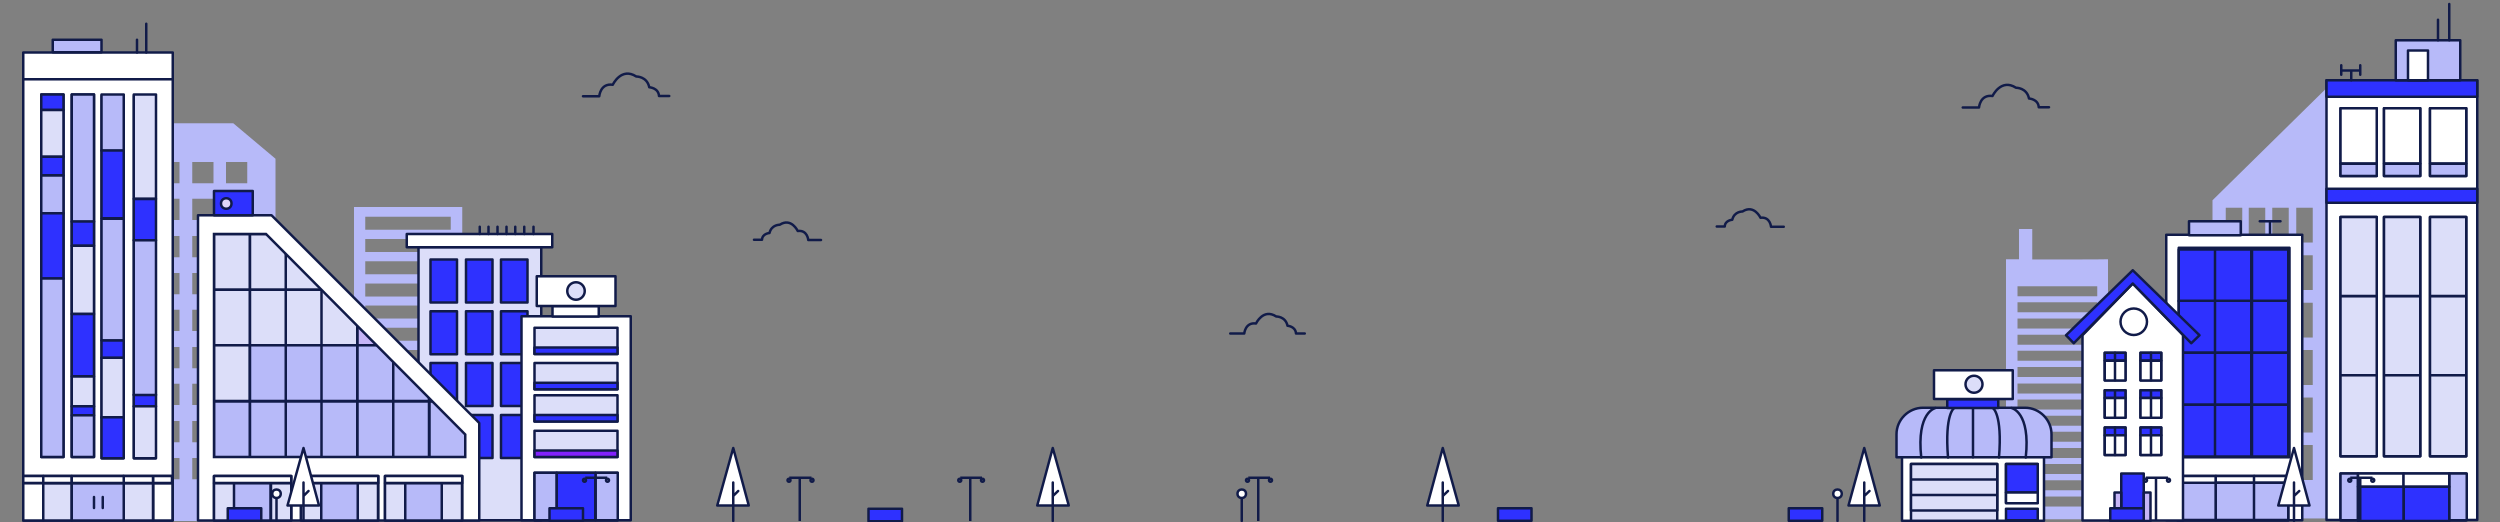 <svg version="1.1" id="Layer_1" xmlns="http://www.w3.org/2000/svg" xmlns:xlink="http://www.w3.org/1999/xlink" x="0" y="0" viewBox="0 0 1000 208.9" style="enable-background:new 0 0 1000 208.9" xml:space="preserve"><rect x="0" y="0" width="1000" height="208.9" fill="#808080" stroke="none"/><style>.st0{fill:#b7baf9}.st1{fill:#dcdef9;stroke-linecap:round;stroke-linejoin:round}.st1,.st2,.st3{stroke:#111b49;stroke-miterlimit:10}.st2{fill:#fff;stroke-linecap:round;stroke-linejoin:round}.st3{fill:none}.st3,.st4,.st5{stroke-linecap:round;stroke-linejoin:round}.st4{fill:#2e31ff;stroke:#111b49;stroke-miterlimit:10}.st5{fill:#b7baf9}.st10,.st11,.st5,.st7{stroke:#111b49;stroke-miterlimit:10}.st7{fill:#c6b5f7;stroke-linecap:round;stroke-linejoin:round}.st10,.st11{fill:none}.st11{fill:#fff}</style><path class="st0" d="M141.6 82.8v124.8h43.3V82.8h-43.3zm38.7 89h-34.2v-5.2h34.2v5.2zm0-8.9h-34.2v-5.2h34.2v5.2zm0-8.9h-34.2v-5.2h34.2v5.2zm0-8.8h-34.2V140h34.2v5.2zm0-8.9h-34.2v-5.2h34.2v5.2zm0-8.9h-34.2v-5.2h34.2v5.2zm0-8.8h-34.2v-5.2h34.2v5.2zm0-8.9h-34.2v-5.2h34.2v5.2zm0-8.9h-34.2v-5.2h34.2v5.2zm0-8.9h-34.2v-5.2h34.2v5.2zM93.3 49.3H57v159.1h53.2V63.5L93.3 49.3zM71.8 191.7h-8.5v-8.5h8.5v8.5zm0-14.8h-8.5v-8.5h8.5v8.5zm0-14.9h-8.5v-8.5h8.5v8.5zm0-14.7h-8.5v-8.5h8.5v8.5zm0-14.9h-8.5v-8.5h8.5v8.5zm0-14.7h-8.5v-8.5h8.5v8.5zm0-14.8h-8.5v-8.5h8.5v8.5zm0-14.9h-8.5v-8.5h8.5V88zm0-14.7h-8.5v-8.5h8.5v8.5zm13.6 118.4h-8.5v-8.5h8.5v8.5zm0-14.8h-8.5v-8.5h8.5v8.5zm0-14.9h-8.5v-8.5h8.5v8.5zm0-14.7h-8.5v-8.5h8.5v8.5zm0-14.9h-8.5v-8.5h8.5v8.5zm0-14.7h-8.5v-8.5h8.5v8.5zm0-14.8h-8.5v-8.5h8.5v8.5zm0-14.9h-8.5v-8.5h8.5V88zm0-14.7h-8.5v-8.5h8.5v8.5zm13.5 118.4h-8.5v-8.5h8.5v8.5zm0-14.8h-8.5v-8.5h8.5v8.5zm0-14.9h-8.5v-8.5h8.5v8.5zm0-14.7h-8.5v-8.5h8.5v8.5zm0-14.9h-8.5v-8.5h8.5v8.5zm0-14.7h-8.5v-8.5h8.5v8.5zm0-14.8h-8.5v-8.5h8.5v8.5zm0-14.9h-8.5v-8.5h8.5V88zm0-14.7h-8.5v-8.5h8.5v8.5z"/><path class="st1" d="M167.4 98.8h49.1v109.3h-49.1z"/><path class="st2" d="M162.7 93.6h58.2v5.3h-58.2z"/><path class="st3" d="M191.9 90.7v2.9M195.4 90.7v2.9M199 90.7v2.9M202.6 90.7v2.9M206.1 90.7v2.9M209.7 90.7v2.9M213.4 90.7v2.9"/><path class="st4" d="M172.2 103.8h10.6V121h-10.6zM186.4 103.8H197V121h-10.6zM200.4 103.8H211V121h-10.6zM172.2 124.5h10.6v17.2h-10.6zM186.4 124.5H197v17.2h-10.6zM200.4 124.5H211v17.2h-10.6zM172.2 145.2h10.6v17.2h-10.6zM186.4 145.2H197v17.2h-10.6zM200.4 145.2H211v17.2h-10.6z"/><path class="st2" d="M172.2 166h10.6v17.2h-10.6z"/><path class="st4" d="M186.4 166H197v17.2h-10.6zM200.4 166H211v17.2h-10.6z"/><path class="st0" d="M812.9 103.8V91.6h-5.3v12.1h-5.2v104h40.8v-104c0 .1-30.3.1-30.3.1zm26 98.8H807v-4h31.9v4zm0-6.5H807v-4h31.9v4zm0-6.5H807v-4h31.9v4zm0-6.4H807v-4h31.9v4zm0-6.5H807v-4h31.9v4zm0-6.4H807v-4h31.9v4zm0-6.5H807v-4h31.9v4zm0-6.4H807v-4h31.9v4zm0-6.6H807v-4h31.9v4zm0-6.5H807v-4h31.9v4zm0-6.4H807v-4h31.9v4zm0-6.5H807v-4h31.9v4zm0-6.5H807v-4h31.9v4zm0-6.4H807v-4h31.9v4zM932.7 33.2 885 80.1v127.2l49.3.1-1.6-174.2zM896.9 192h-6.6v-14h6.6v14zm0-19h-6.6v-14h6.6v14zm0-19h-6.6v-14h6.6v14zm0-19h-6.6v-13.9h6.6V135zm0-19h-6.6v-13.9h6.6V116zm0-19h-6.6V83.1h6.6V97zm9.2 95h-6.6v-14h6.6v14zm0-19h-6.6v-14h6.6v14zm0-19h-6.6v-14h6.6v14zm0-19h-6.6v-13.9h6.6V135zm0-19h-6.6v-13.9h6.6V116zm0-19h-6.6V83.1h6.6V97zm9.4 95h-6.6v-14h6.6v14zm0-19h-6.6v-14h6.6v14zm0-19h-6.6v-14h6.6v14zm0-19h-6.6v-13.9h6.6V135zm0-19h-6.6v-13.9h6.6V116zm0-19h-6.6V83.1h6.6V97zm9.6 95h-6.6v-14h6.6v14zm0-19h-6.6v-14h6.6v14zm0-19h-6.6v-14h6.6v14zm0-19h-6.6v-13.9h6.6V135zm0-19h-6.6v-13.9h6.6V116zm0-19h-6.6V83.1h6.6V97z"/><path class="st3" d="M233.2 38.5h6.5s.4-5.3 5.4-4.6c0 0 3.4-7.2 9.4-3.3 0 0 4.3-.1 5.2 4.3 0 0 3.7.2 3.9 3.5h4.1M328.4 96h-5.1s-.3-4.1-4.2-3.6c0 0-2.6-5.5-7.2-2.5 0 0-3.3-.1-4.1 3.3 0 0-2.9.2-3 2.7h-3.2M713.5 90.7h-5.1s-.3-4.1-4.2-3.6c0 0-2.6-5.5-7.2-2.5 0 0-3.3-.1-4.1 3.3 0 0-2.9.2-3 2.7h-3.2M492.1 133.4h5.6s.4-4.6 4.7-4c0 0 2.9-6.2 8.1-2.8 0 0 3.7-.1 4.5 3.7 0 0 3.2.2 3.4 3.1h3.5M785.1 43h6.5s.4-5.3 5.4-4.6c0 0 3.4-7.2 9.4-3.3 0 0 4.3-.1 5.2 4.3 0 0 3.7.2 3.9 3.5h4.1"/><path class="st2" d="M9.3 21h59.8v187.1H9.3z"/><path class="st5" d="M21.1 15.9h19.5v5H21.1z"/><path class="st3" d="M58.5 9.5V21M54.8 15.9V21M9.3 31.7h59.8"/><path class="st2" d="M16.5 37.8h8.9v145h-8.9zM28.7 37.8h8.9v145h-8.9zM40.7 38.3h8.7v145h-8.7zM53.6 38.3h8.7v145h-8.7z"/><path class="st4" d="M16.5 37.8h8.9V44h-8.9z"/><path class="st1" d="M16.5 44h8.9v18.7h-8.9z"/><path class="st5" d="M28.7 37.8h8.9v50.9h-8.9zM40.6 37.8h8.9v22.5h-8.9z"/><path class="st1" d="M53.5 37.8h8.9v41.7h-8.9z"/><path class="st4" d="M53.5 79.6h8.9v16.5h-8.9zM53.5 157.9h8.9v4.6h-8.9z"/><path class="st1" d="M53.5 162.5h8.9v20.8h-8.9z"/><path class="st5" d="M53.5 96.1h8.9V158h-8.9z"/><path class="st4" d="M40.6 60.2h8.9v27.1h-8.9z"/><path class="st5" d="M40.6 87.5h8.9v48.7h-8.9z"/><path class="st4" d="M40.6 136.2h8.9v7h-8.9z"/><path class="st1" d="M40.6 143.1h8.9v24h-8.9z"/><path class="st4" d="M40.6 166.9h8.9v16.4h-8.9zM28.7 88.6h8.9v9.7h-8.9z"/><path class="st1" d="M28.7 98.3h8.9v27.3h-8.9z"/><path class="st4" d="M28.7 125.6h8.9v24.9h-8.9z"/><path class="st1" d="M28.7 150.6h8.9v12h-8.9z"/><path class="st4" d="M28.7 162.5h8.9v3.6h-8.9z"/><path class="st5" d="M28.7 166.1h8.9v16.7h-8.9z"/><path class="st4" d="M16.5 62.7h8.9v7.4h-8.9z"/><path class="st5" d="M16.5 70.2h8.9v15.2h-8.9z"/><path class="st4" d="M16.5 85.3h8.9v26.1h-8.9z"/><path class="st5" d="M16.5 111.4h8.9v71.4h-8.9z"/><path class="st2" d="M9.3 190.4h59.8v17.7H9.3z"/><path class="st2" d="M9.3 190.4h8v2.8h-8zM9.3 193.3h8v14.9h-8zM61.3 193.3H69v14.9h-7.7z"/><path class="st1" d="M17.3 193.3h11.4v14.9H17.3zM49.3 193.3h11.9v14.9H49.3z"/><path class="st5" d="M28.7 193.3h20.8v14.9H28.7z"/><path class="st2" d="M17.3 190.4h11.4v2.8H17.3zM49.3 190.4h11.9v2.8H49.3zM61.3 190.4h7.5v2.8h-7.5z"/><path class="st2" d="M28.7 190.4h20.8v2.8H28.7z"/><path class="st3" d="M37.6 198.8v4.4M41.1 198.8v4.4"/><path class="st2" d="M208.6 126.5h43.7v81.6h-43.7zM214.7 110.5h31.5v11.9h-31.5z"/><path class="st2" d="M221 122.5h18.5v4.1H221z"/><circle class="st1" cx="230.4" cy="116.4" r="3.5"/><path class="st1" d="M213.8 131.1H247v10.5h-33.2z"/><path class="st4" d="M213.8 139H247v2.6h-33.2z"/><path class="st1" d="M213.8 145.2H247v10.5h-33.2z"/><path class="st4" d="M213.8 153.1H247v2.6h-33.2z"/><path class="st1" d="M213.8 158.1H247v10.5h-33.2z"/><path class="st4" d="M213.8 166H247v2.6h-33.2z"/><path class="st1" d="M213.8 172.3H247v10.5h-33.2z"/><path style="fill:#8221fd;stroke:#111b49;stroke-linecap:round;stroke-linejoin:round;stroke-miterlimit:10" d="M213.8 180.2H247v2.6h-33.2z"/><path class="st2" d="M213.8 189.1H247v19h-33.2z"/><path class="st5" d="M238.2 189.1h8.9v19h-8.9zM213.8 189.1h8.9v19h-8.9z"/><path class="st4" d="M222.7 189.1h15.5v19h-15.5z"/><path class="st5" d="M820.6 182.9h-62v-9.2c0-5.8 4.8-10.6 10.6-10.6H810c5.8 0 10.6 4.8 10.6 10.6v9.2z"/><path class="st2" d="M760.8 182.9h56.8v25.4h-56.8z"/><path class="st1" d="M764.4 185.6h34.5v22.7h-34.5z"/><path class="st1" d="M764.4 185.6h34.5v6.2h-34.5zM764.4 191.8h34.5v6.2h-34.5zM764.4 198h34.5v6.2h-34.5z"/><path class="st2" d="M802.4 185.6h12.7v15.5h-12.7z"/><path class="st4" d="M802.4 185.6h12.7V197h-12.7z"/><path class="st2" d="M802.4 197h12.7v4.3h-12.7z"/><path class="st4" d="M802.4 203.5h12.7v4.6h-12.7z"/><path class="st3" d="M774.2 163.2s-7.7 1.5-5.7 19.8M804.6 163.2s7.7 1.5 5.7 19.8M789.2 163.2v19.7M797.1 163.2s3.9 2.1 2.5 19.8M781.7 163.2s-3.9 2.1-2.5 19.8"/><path class="st4" d="M778.9 159.7h20.4v3.5h-20.4z"/><path class="st2" d="M773.6 148.1h31.5v11.5h-31.5z"/><circle class="st1" cx="789.6" cy="153.7" r="3.4"/><path class="st2" d="M866.5 93.9h54.4v114.2h-54.4z"/><path class="st2" d="M871.5 99.1h44.3v83.8h-44.3z"/><path class="st5" d="M875.6 88.5h20.7v5.6h-20.7z"/><path class="st3" d="M903.9 88.5h8.3M908 93.9v-5.4"/><path class="st4" d="M871.5 99.8H886v20.7h-14.5zM886 99.8h14.5v20.7H886zM900.8 99.8h14.5v20.7h-14.5z"/><path class="st4" d="M871.5 120.3H886V141h-14.5zM886 120.3h14.5V141H886zM900.8 120.3h14.5V141h-14.5zM871.5 141.1H886v20.7h-14.5zM886 141.1h14.5v20.7H886zM900.8 141.1h14.5v20.7h-14.5zM871.5 161.9H886v20.7h-14.5zM886 161.9h14.5v20.7H886zM900.8 161.9h14.5v20.7h-14.5z"/><path class="st2" d="M871 190.4h44.3v17.8H871z"/><path class="st5" d="M871 193.1h15.4V208H871z"/><path class="st2" d="M871 190.4h15.4v2.7H871z"/><path class="st2" d="M886.3 190.4h15.4v2.7h-15.4z"/><path class="st2" d="M901.6 190.4h13.7v2.7h-13.7z"/><path class="st5" d="M886.3 193.1h15.4V208h-15.4z"/><path class="st5" d="M901.6 193.1h13.7V208h-13.7z"/><path class="st2" d="M873.2 208.2H833v-74.1l20.1-20.7 20.1 20.6z"/><circle class="st2" cx="853.5" cy="128.7" r="5.3"/><path class="st4" d="m829.5 137.3 23.6-23.9 23.4 23.9 3.3-3.2-26.7-26-26.7 26z"/><path class="st2" d="M841.9 141.1h8.3v11h-8.3z"/><path class="st4" d="M841.9 141.1h8.3v3.1h-8.3z"/><path class="st2" d="M841.9 144.3h8.3v7.9h-8.3z"/><path class="st3" d="M846 141.1v11"/><path class="st2" d="M856.2 141.1h8.3v11h-8.3z"/><path class="st4" d="M856.2 141.1h8.3v3.1h-8.3z"/><path class="st2" d="M856.2 144.3h8.3v7.9h-8.3z"/><path class="st3" d="M860.4 141.1v11"/><path class="st2" d="M841.9 156.1h8.3v11h-8.3z"/><path class="st4" d="M841.9 156.1h8.3v3.1h-8.3z"/><path class="st2" d="M841.9 159.2h8.3v7.9h-8.3z"/><path class="st3" d="M846 156.1V167"/><path class="st2" d="M856.2 156.1h8.3v11h-8.3z"/><path class="st4" d="M856.2 156.1h8.3v3.1h-8.3z"/><path class="st2" d="M856.2 159.2h8.3v7.9h-8.3z"/><path class="st3" d="M860.4 156.1V167"/><path class="st2" d="M841.9 171h8.3v11h-8.3z"/><path class="st4" d="M841.9 171h8.3v3.1h-8.3z"/><path class="st2" d="M841.9 174.1h8.3v7.9h-8.3z"/><path class="st3" d="M846 171v11"/><path class="st2" d="M856.2 171h8.3v11h-8.3z"/><path class="st4" d="M856.2 171h8.3v3.1h-8.3z"/><path class="st2" d="M856.2 174.1h8.3v7.9h-8.3z"/><path class="st3" d="M860.4 171v11"/><path class="st4" d="M848.5 189.4h9v18.9h-9z"/><path class="st7" d="M845.8 197h2.7v11.4h-2.7zM857.5 197h2.7v11.4h-2.7z"/><path class="st2" d="M930.6 32.1h60.3V208h-60.3z"/><path class="st4" d="M930.6 32.1h60.3v6.6h-60.3z"/><path class="st2" d="M936.2 43.3h14.5v27.1h-14.5z"/><path class="st2" d="M936.2 43.3h14.5v22.1h-14.5z"/><path class="st5" d="M936.2 65.5h14.5v4.9h-14.5z"/><path class="st2" d="M953.6 43.3h14.5v27.1h-14.5z"/><path class="st2" d="M953.6 43.3h14.5v22.1h-14.5z"/><path class="st5" d="M953.6 65.5h14.5v4.9h-14.5z"/><path class="st2" d="M972 43.3h14.5v27.1H972z"/><path class="st2" d="M972 43.3h14.5v22.1H972z"/><path class="st5" d="M972 65.5h14.5v4.9H972z"/><path class="st4" d="M930.6 75.5h60.3v5.6h-60.3z"/><path class="st5" d="M958.3 16.1h25.8v16h-25.8z"/><path class="st2" d="M963.2 20.2h8v11.9h-8z"/><path class="st3" d="M940.5 32.1v-3.9M936.5 28.2h7.6M936.5 26.1v3.8M944.1 26.1v3.8M979.7 1.6v14.5M975.2 7.9v8.2"/><path class="st2" d="M936.2 86.8h14.5v95.7h-14.5z"/><path class="st1" d="M936.2 86.8h14.5v31.6h-14.5zM936.2 118.5h14.5v31.6h-14.5zM936.2 150.1h14.5v32.4h-14.5z"/><path class="st2" d="M953.6 86.8h14.5v95.7h-14.5z"/><path class="st1" d="M953.6 86.8h14.5v31.6h-14.5zM953.6 118.5h14.5v31.6h-14.5zM953.6 150.1h14.5v32.4h-14.5z"/><path class="st2" d="M972 86.8h14.5v95.7H972z"/><path class="st1" d="M972 86.8h14.5v31.6H972zM972 118.5h14.5v31.6H972zM972 150.1h14.5v32.4H972z"/><path class="st2" d="M936.2 189.4h50.2v18.7h-50.2z"/><path class="st5" d="M936.2 189.4h7v18.7h-7zM979.7 189.4h7v18.7h-7z"/><path class="st2" d="M943.2 189.4h18.3v5.3h-18.3z"/><path class="st2" d="M961.4 189.4h18.3v5.3h-18.3z"/><path class="st4" d="M943.2 194.7h18.2v13.7h-18.2zM961.5 194.7h18.2v13.7h-18.2z"/><path class="st2" d="M79.2 208.2V86.1h29.4l83.1 83.1v39H79.2"/><path class="st4" d="M85.6 76.4h15.5v9.7H85.6z"/><circle cx="90.5" cy="81.4" r="2.1" style="fill:#e0d7f9;stroke:#111b49;stroke-linecap:round;stroke-linejoin:round;stroke-miterlimit:10"/><path class="st2" d="M154 190.4h30.9v17.7H154z"/><path class="st2" d="M154 190.4h30.9v2.8H154z"/><path class="st1" d="M154 193.3h8.1v14.9H154zM176.7 193.3h8.1v14.9h-8.1z"/><path class="st5" d="M162.1 193.3h14.6v14.9h-14.6z"/><path class="st2" d="M120.4 190.4h30.9v17.7h-30.9z"/><path class="st2" d="M120.4 190.4h30.9v2.8h-30.9z"/><path class="st1" d="M120.4 193.3h8.1v14.9h-8.1zM143.1 193.3h8.1v14.9h-8.1z"/><path class="st5" d="M128.5 193.3h14.6v14.9h-14.6z"/><path class="st2" d="M85.6 190.4h30.9v17.7H85.6z"/><path class="st2" d="M85.6 190.4h30.9v2.8H85.6z"/><path class="st1" d="M85.6 193.3h8.1v14.9h-8.1zM108.4 193.3h8.1v14.9h-8.1z"/><path class="st5" d="M93.6 193.3h14.6v14.9H93.6z"/><defs><path id="SVGID_2_" d="M106.4 93.6H85.6v89.2h100.5v-9z"/></defs><clipPath id="SVGID_3_"><use xlink:href="#SVGID_2_" style="overflow:visible"/></clipPath><g style="clip-path:url(#SVGID_3_)"><path class="st2" d="M85.6 93.6h100.5v89.2H85.6z"/><path class="st1" d="M85.6 93.6h14.3v22.3H85.6zM100 93.6h14.3v22.3H100zM114.3 93.6h14.3v22.3h-14.3z"/><path class="st2" d="M128.6 93.6h14.3v22.3h-14.3zM143 93.6h14.3v22.3H143zM157.3 93.6h14.3v22.3h-14.3zM171.8 93.6h14.3v22.3h-14.3z"/><path class="st1" d="M85.6 115.9h14.3v22.3H85.6zM100 115.9h14.3v22.3H100zM114.3 115.9h14.3v22.3h-14.3zM128.6 115.9h14.3v22.3h-14.3z"/><path class="st7" d="M143 115.9h14.3v22.3H143z"/><path class="st2" d="M157.3 115.9h14.3v22.3h-14.3zM171.8 115.9h14.3v22.3h-14.3z"/><path class="st1" d="M85.6 138.1h14.3v22.3H85.6z"/><path class="st5" d="M100 138.1h14.3v22.3H100zM114.3 138.1h14.3v22.3h-14.3zM128.6 138.1h14.3v22.3h-14.3zM143 138.1h14.3v22.3H143zM157.3 138.1h14.3v22.3h-14.3z"/><path class="st2" d="M171.8 138.1h14.3v22.3h-14.3z"/><path class="st5" d="M85.6 160.6h14.3v22.3H85.6zM100 160.6h14.3v22.3H100zM114.3 160.6h14.3v22.3h-14.3zM128.6 160.6h14.3v22.3h-14.3zM143 160.6h14.3v22.3H143zM157.3 160.6h14.3v22.3h-14.3zM171.8 160.6h14.3v22.3h-14.3z"/></g><path id="SVGID_1_" class="st10" d="M106.4 93.6H85.6v89.2h100.5v-9z"/><path class="st2" d="M115 202.2h12.6l-6.2-23z"/><path class="st3" d="M121.4 193v15.4M121.4 198.4l2-2"/><path class="st2" d="M286.9 202.2h12.6l-6.2-23z"/><path class="st3" d="M293.3 193v15.4M293.3 198.4l2-2"/><path class="st2" d="M414.9 202.2h12.6l-6.4-23z"/><path class="st3" d="M421.1 193v15.4M421.1 198.4l2.1-2"/><path class="st2" d="M570.9 202.2h12.6l-6.4-23z"/><path class="st3" d="M577.1 193v15.4M577.1 198.4l2.1-2"/><path class="st4" d="M91.1 203.3h13.4v5H91.1zM219.8 203.3h13.4v5h-13.4zM347.4 203.5h13.4v5h-13.4zM599.2 203.3h13.4v5h-13.4z"/><path class="st3" d="M110.6 208.4v-9.3"/><circle class="st11" cx="110.6" cy="197.5" r="1.7"/><path class="st3" d="M496.7 208.4v-9.3"/><circle class="st11" cx="496.7" cy="197.5" r="1.7"/><path class="st10" d="M238.1 208.4v-17.3M234.1 191.1h8.8"/><circle class="st10" cx="243" cy="192.1" r=".6"/><circle class="st10" cx="233.8" cy="192.1" r=".6"/><path class="st10" d="M319.9 208.4v-17.3M315.7 191.1h8.9"/><circle class="st10" cx="324.8" cy="192.1" r=".6"/><circle class="st10" cx="315.6" cy="192.1" r=".6"/><path class="st2" d="M-221.6 202.2h12.6l-6.2-23z"/><path class="st3" d="M-215.2 193v15.4M-215.2 198.4l2-2"/><path class="st2" d="M-49.7 202.2h12.6l-6.2-23z"/><path class="st3" d="M-43.3 193v15.4M-43.3 198.4l2-2"/><path class="st4" d="M-245.5 203.3h13.4v5h-13.4zM-116.8 203.3h13.4v5h-13.4z"/><path class="st3" d="M-225.9 208.4v-9.3"/><circle class="st11" cx="-225.9" cy="197.5" r="1.7"/><path class="st10" d="M-98.5 208.4v-17.3M-102.6 191.1h8.9"/><circle class="st10" cx="-93.6" cy="192.1" r=".6"/><circle class="st10" cx="-102.7" cy="192.1" r=".6"/><path class="st10" d="M-16.8 208.4v-17.3M-20.8 191.1h8.9"/><circle class="st10" cx="-11.8" cy="192.1" r=".6"/><circle class="st10" cx="-21" cy="192.1" r=".6"/><path class="st2" d="M739.4 202.2h12.5l-6.2-23z"/><path class="st3" d="M745.7 193v15.4M745.7 198.4l2.1-2"/><path class="st2" d="M911.3 202.2h12.5l-6.2-23z"/><path class="st3" d="M917.6 193v15.4M917.6 198.4l2.1-2"/><path class="st4" d="M715.5 203.3h13.4v5h-13.4zM844.1 203.3h13.4v5h-13.4z"/><path class="st3" d="M735 208.4v-9.3"/><circle class="st11" cx="735" cy="197.5" r="1.7"/><path class="st10" d="M862.4 208.4v-17.3M858.3 191.1h8.9"/><circle class="st10" cx="867.4" cy="192.1" r=".6"/><circle class="st10" cx="858.2" cy="192.1" r=".6"/><path class="st10" d="M944.1 208.4v-17.3M940.1 191.1h8.9"/><circle class="st10" cx="949.1" cy="192.1" r=".6"/><circle class="st10" cx="939.9" cy="192.1" r=".6"/><path class="st10" d="M388.1 208.4v-17.3M384.1 191.1h8.7"/><circle class="st10" cx="393" cy="192.1" r=".6"/><circle class="st10" cx="383.9" cy="192.1" r=".6"/><path class="st10" d="M503.3 208.4v-17.3M499.3 191.1h8.7"/><circle class="st10" cx="508.2" cy="192.1" r=".6"/><circle class="st10" cx="499" cy="192.1" r=".6"/></svg>